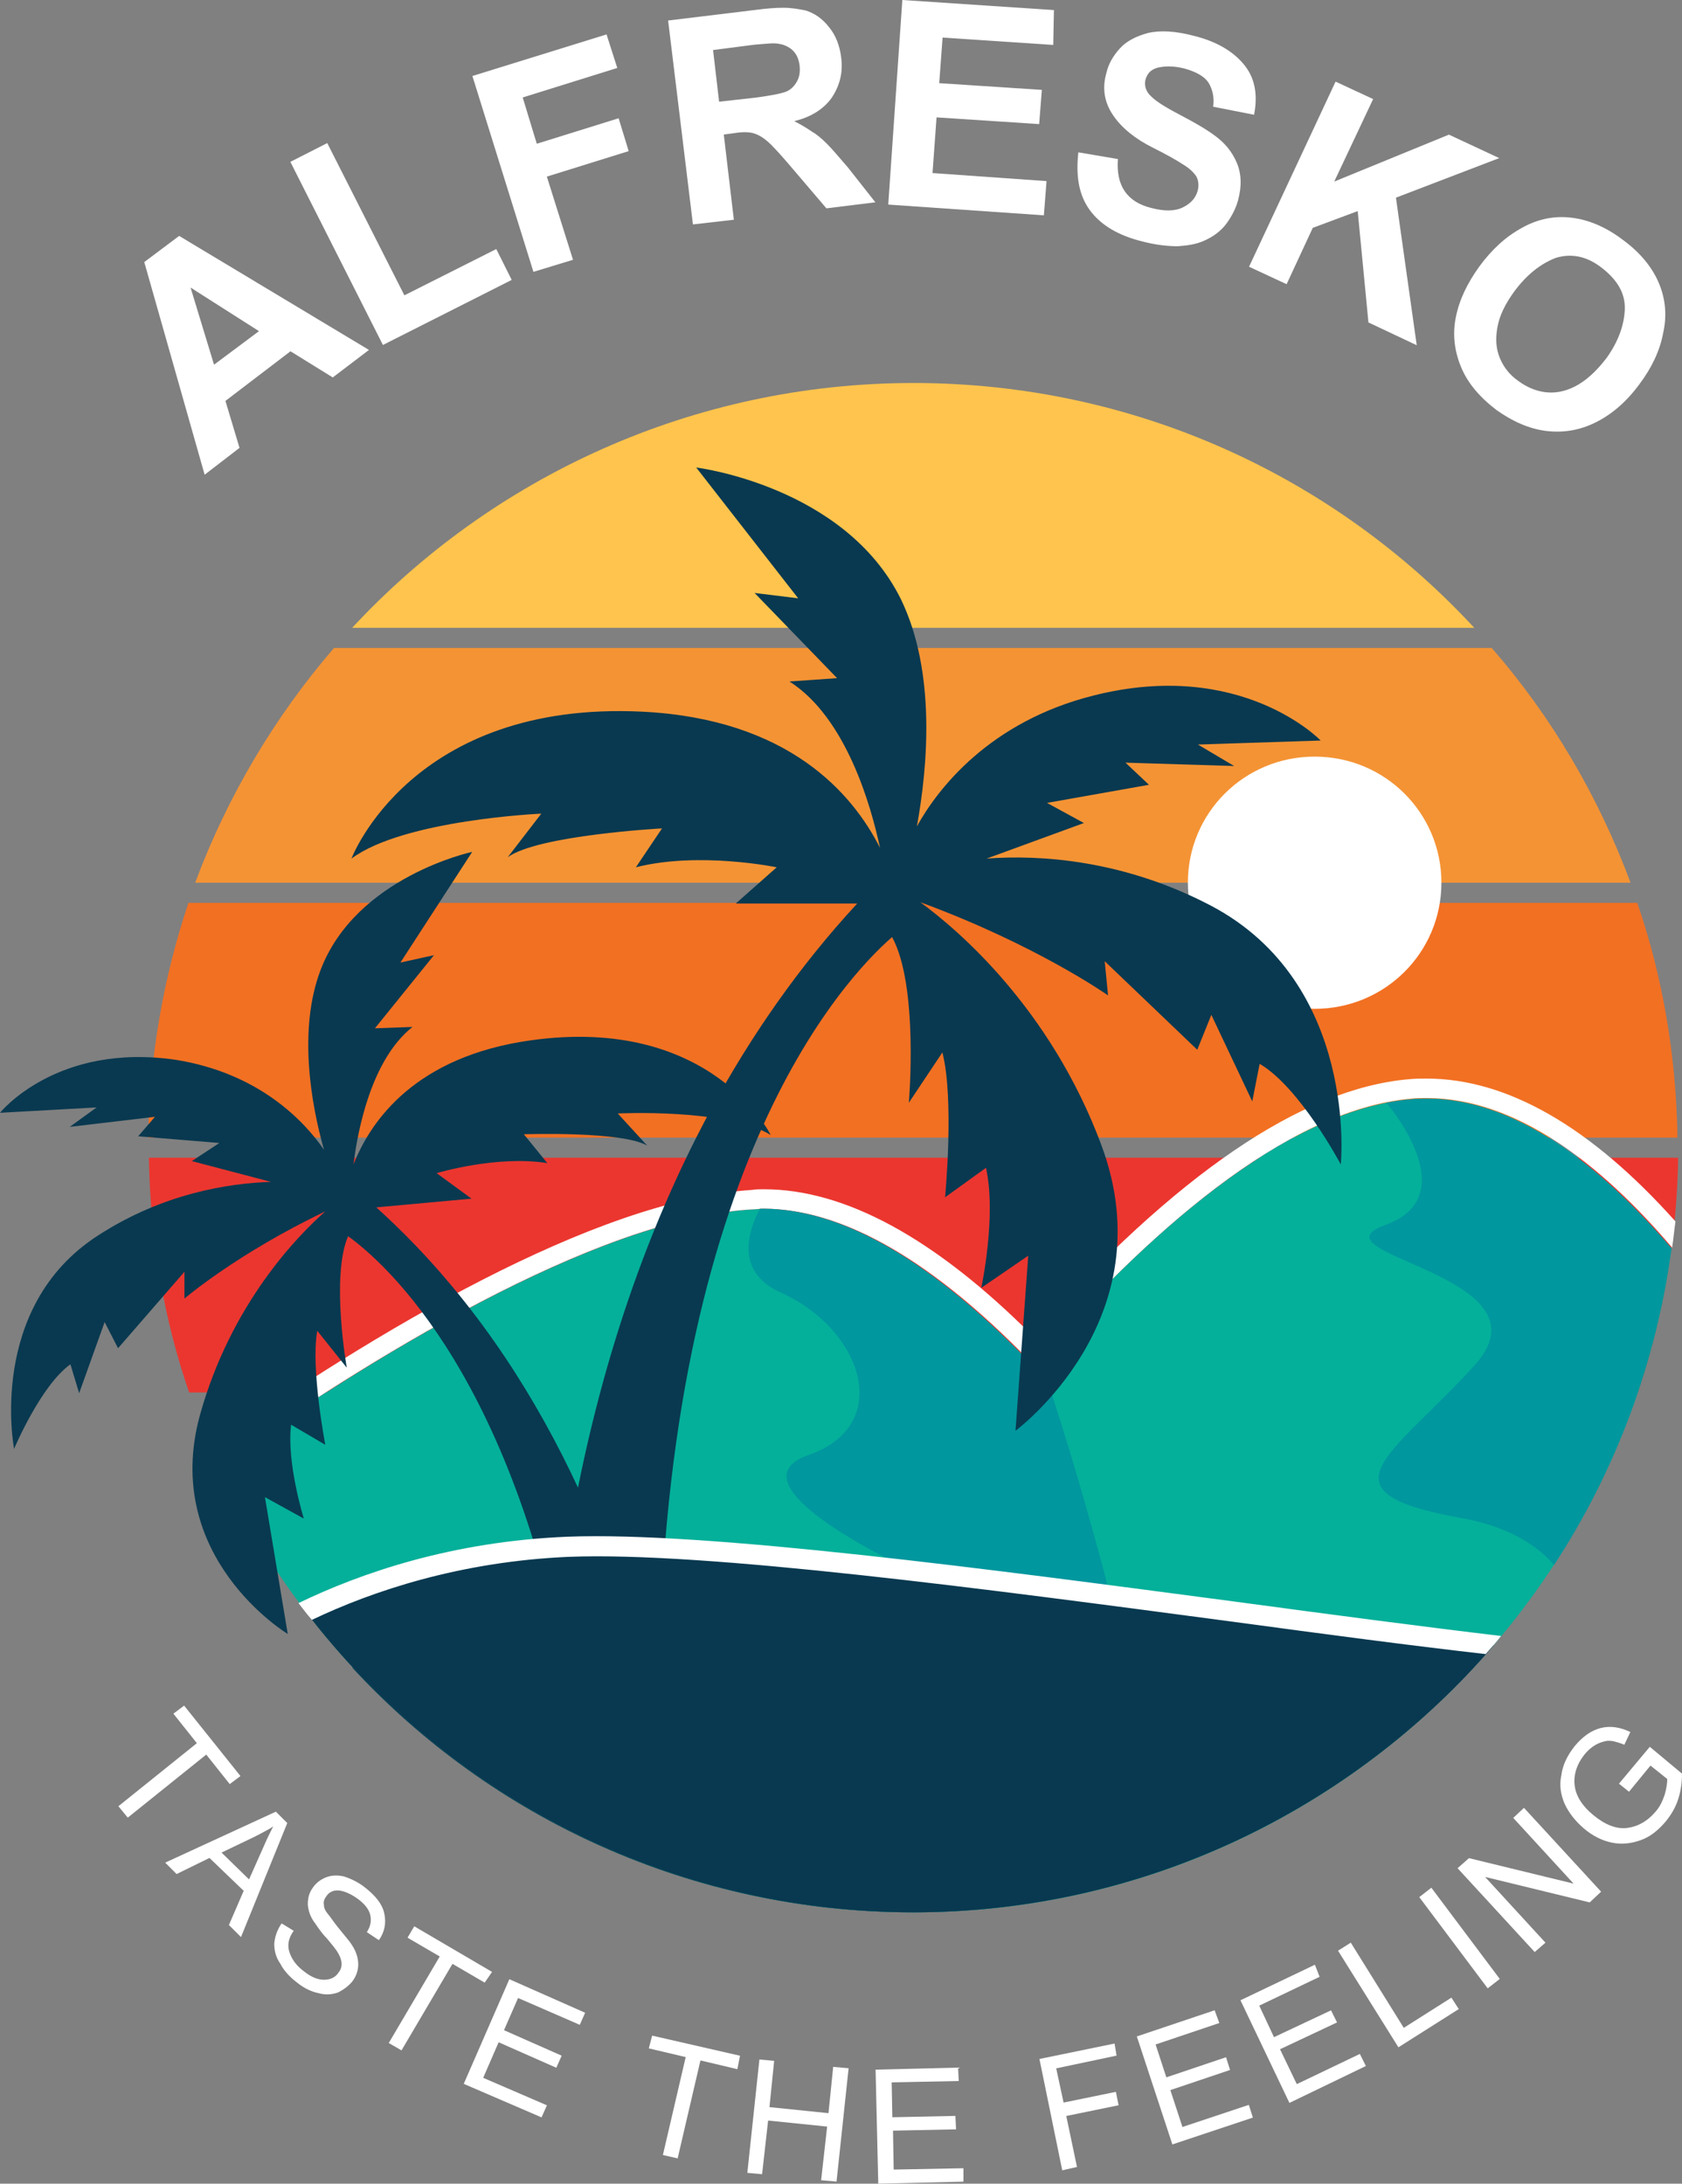 <?xml version="1.0" encoding="UTF-8"?>
<svg id="Layer_1" data-name="Layer 1" xmlns="http://www.w3.org/2000/svg" width="250.77" height="325.55" xmlns:xlink="http://www.w3.org/1999/xlink" viewBox="0 0 250.77 325.55">
  <rect x="0" y="0" width="250.77" height="325.55" fill="#808080" stroke="none"/>
  <defs>
    <style>
      .cls-1 {
        fill: #fff;
      }

      .cls-2 {
        fill: #f27022;
      }

      .cls-3 {
        clip-path: url(#clippath-2);
      }

      .cls-4 {
        fill: #ffc44d;
      }

      .cls-5 {
        fill: #eb362f;
      }

      .cls-6 {
        fill: #00979e;
      }

      .cls-7 {
        fill: #04b09a;
      }

      .cls-8 {
        clip-path: url(#clippath-1);
      }

      .cls-9 {
        clip-path: url(#clippath-4);
      }

      .cls-10 {
        clip-path: url(#clippath);
      }

      .cls-11 {
        fill: none;
      }

      .cls-12 {
        clip-path: url(#clippath-3);
      }

      .cls-13 {
        fill: #f49334;
      }

      .cls-14 {
        clip-path: url(#clippath-5);
      }

      .cls-15 {
        fill: #093950;
      }
    </style>
    <clipPath id="clippath">
      <rect class="cls-11" x="21.9" y="134.5" width="228.3" height="35.2"/>
    </clipPath>
    <clipPath id="clippath-1">
      <rect class="cls-11" x="21.9" y="172.3" width="228.3" height="35.6"/>
    </clipPath>
    <clipPath id="clippath-2">
      <rect class="cls-11" x="52.5" y="248.3" width="167.3" height="36.8"/>
    </clipPath>
    <clipPath id="clippath-3">
      <rect class="cls-11" x="52.5" y="57.1" width="168" height="37.1"/>
    </clipPath>
    <clipPath id="clippath-4">
      <rect class="cls-11" x="32.2" y="163.5" width="217.2" height="121.6"/>
    </clipPath>
    <clipPath id="clippath-5">
      <rect class="cls-11" x="45.2" y="230.5" width="177.5" height="54.6"/>
    </clipPath>
  </defs>
  <g id="Layer_1-2" data-name="Layer 1">
    <g id="Layer_1-3" data-name="Layer 1">
      <g class="cls-10">
        <path class="cls-2" d="m250.1,169.6c-.2-12.2-2.2-24-6-35H28.1c-3.7,11-5.8,22.8-6,35h228"/>
      </g>
      <path class="cls-13" d="m29.1,131.6h214c-4.8-12.9-11.8-24.8-20.7-35H49.8c-8.8,10.2-15.9,22.1-20.7,35"/>
      <g class="cls-8">
        <path class="cls-5" d="m244.2,207.6c3.7-11,5.8-22.8,6-35H22.2c.2,12.2,2.2,24,6,35h216"/>
      </g>
      <g class="cls-3">
        <path class="cls-15" d="m52.5,248.6c20.8,22.5,50.6,36.5,83.6,36.5s62.8-14.1,83.6-36.5H52.5"/>
      </g>
      <g class="cls-12">
        <path class="cls-4" d="m219.8,93.6c-20.8-22.5-50.6-36.5-83.6-36.5s-62.9,14.1-83.7,36.5h167.3"/>
      </g>
      <path class="cls-1" d="m214.9,131.6c0,10.4-8.4,18.8-18.9,18.8s-18.9-8.4-18.9-18.8,8.4-18.8,18.9-18.8,18.9,8.4,18.9,18.8"/>
      <g class="cls-9">
        <path class="cls-7" d="m249.2,186.1c-11.5-13.4-24.9-23.5-39-22.2-18.8,1.7-39.6,20.4-56.3,39.6-12.9-13.4-27.7-24-41.8-23.2-23.8,1.5-58.2,23-79.6,38.2,18,39.3,57.7,66.6,103.7,66.6,57.8,0,105.6-43.2,113-99"/>
      </g>
      <path class="cls-1" d="m32.6,218.3c21.5-15.1,55.8-36.6,79.5-38,.6,0,1.1-.1,1.7-.1,13.7,0,27.8,10.3,40.2,23.2,16.7-19.2,37.5-37.9,56.3-39.6.8-.1,1.6-.1,2.4-.1,13.2,0,25.8,9.6,36.6,22.3.2-1.3.3-2.6.5-3.9-12.6-14.1-25.1-21.3-37.1-21.3-.9,0-1.8,0-2.7.1-16,1.4-34.8,14.3-56.1,38.2-14.5-14.5-27.9-21.8-40-21.8-.6,0-1.2,0-1.8.1-23.6,1.5-56.7,21.5-80.5,38.2.1.9.6,1.8,1,2.7"/>
      <path class="cls-15" d="m97.7,255c-5.7-23.2-17.4-53.2-41.6-75l14.2-1.3-5.2-3.8s8.9-2.7,16.5-1.5l-3.5-4.3s14.7-.5,18.4,1.7l-4.4-4.8s16.2-.8,22.8,3.2c0,0-8.8-17.9-35.8-14.1-17.1,2.4-23.8,11.9-26.4,18.5.6-4.9,2.6-15.6,8.8-20.5l-5.6.2,8.8-10.9-5,1.1,10.7-16.5s-17.3,3.7-22.6,17.6c-3.4,8.9-1.4,20.1.5,26.8-2.9-4.2-9.6-11.4-22.1-13.4-17.8-2.6-26.2,7.9-26.2,7.9l14.4-.8-4,2.9,12.7-1.5-2.5,2.9,12.1,1-4.1,2.7,11.8,3.1c-6.3.2-16.1,1.7-25.8,8-16.6,10.7-12.5,31.8-12.5,31.8,0,0,4-9.5,8.4-12.6l1.3,4.3,3.8-10.6,2,3.9,9.9-11.4v4s7.8-6.7,21-13c-4.1,3.6-14.1,13.8-18.7,30.4-5.8,21.2,13.1,32.6,13.1,32.6l-3.4-20.4,5.8,3.2s-2.6-8.3-1.9-14l5.1,3s-2.2-11.4-1.2-17l4.4,5.5s-2.4-13.6.2-19.6c5.4,3.9,25.4,21.3,33.5,70.7h12.3"/>
      <path class="cls-6" d="m206.6,182.6c-12.1,4.4,25.6,7.4,13.2,21-12.4,13.6-23.7,18.8-2,22.7,6.8,1.2,11.2,3.9,13.9,7,9.1-13.9,15.2-30,17.5-47.2-11.5-13.4-24.9-23.5-39-22.2-1.2.1-2.3.3-3.5.5-.1-.1,12,13.8-.1,18.2"/>
      <path class="cls-6" d="m165.5,237.8s-4.9-19.3-10.6-35.6c-.4.4-.7.8-1.1,1.2-12.5-13-26.7-23.4-40.5-23.2-2.3,4.4-3.1,9.7,3.1,12.5,12.1,5.4,17,19.7,4.2,24.2-12.8,4.4,15.4,17.3,15.4,17.3l29.5,3.6"/>
      <path class="cls-15" d="m180.5,135c-13-6.8-25.4-7.6-33.4-7l14.5-5.3-5.5-3,15.2-2.7-3.5-3.3,16.2.5-5.4-3.2,18.3-.6s-11.8-12.3-33.9-6.7c-15.5,3.9-23.2,13.9-26.3,19.5,1.6-8.8,2.9-23-2.4-33.9-8.4-16.9-30.5-19.6-30.5-19.6l15.2,19.5-6.5-.8,12.3,12.7-7.1.5c8.5,5.4,12.2,18.7,13.5,24.8-4.1-8.1-13.6-19.2-35.4-20.3-34.5-1.7-43.4,21.9-43.4,21.9,7.8-5.8,28.3-6.7,28.3-6.7l-5,6.5c4.5-3.3,23-4.3,23-4.3l-3.9,5.8c9.4-2.4,21,0,21,0l-6.1,5.4h18.1c-35.2,38.1-44,90.1-46,120.1h16.4c0-79.9,27.8-109,34.8-115.1,4,7.3,2.5,24.7,2.5,24.7l5-7.5c1.8,7,.4,21.6.4,21.6l6.1-4.4c1.6,7.2-.7,17.9-.7,17.9l7-4.8-1.9,26.1s22.5-16.6,12.8-42.6c-7.6-20.4-21.4-32.1-27-36.2,17.4,6.4,28,13.9,28,13.9l-.5-5.1,13.8,13.2,2.1-5.2,6.1,12.9,1.1-5.6c6,3.5,12.1,15,12.1,15,0,0,2.7-27-19.4-38.6"/>
      <g class="cls-14">
        <path class="cls-15" d="m222.7,245.3c-43.7-5.2-109.9-15.8-137.9-14.6-16.7.7-30.1,5.3-39.2,9.6,20.8,27.2,53.7,44.8,90.6,44.8,34.5,0,65.6-15.5,86.5-39.8"/>
      </g>
      <path class="cls-1" d="m46.5,241.5c9-4.3,22.1-8.7,38.3-9.4,20.4-.8,62.3,4.8,99.2,9.7,13.3,1.8,26.1,3.5,37.5,4.8.8-.9,1.6-1.8,2.3-2.7-11.8-1.4-25.4-3.2-39.5-5.1-37-4.9-79-10.5-99.7-9.7-17.2.7-30.8,5.4-40.1,9.9.7.9,1.3,1.7,2,2.5"/>
      <path class="cls-1" d="m55.01,52.17l-5.4,4.1-6.3-3.9-9.7,7.4,2.1,7-5.2,4-9-31.7,5.2-3.9,28.3,17Zm-23.1,2.2l6.7-5-10.2-6.5,3.5,11.5Z"/>
      <path class="cls-1" d="m60.29,44.03l13.7-6.9,2.3,4.6-19.2,9.7-13.8-27.3,5.5-2.8,11.5,22.7Z"/>
      <path class="cls-1" d="m92.03,10.13l-14.1,4.4,2.1,6.9,12.2-3.8,1.5,4.9-12.2,3.8,3.9,12.4-5.9,1.8-9.1-29.2,20-6.2,1.6,5Z"/>
      <path class="cls-1" d="m120.11,1.56c1.3.4,2.5,1.2,3.5,2.5,1,1.2,1.6,2.8,1.8,4.5.3,2.2-.2,4.2-1.4,6-1.2,1.7-3.1,2.9-5.6,3.5,1.2.6,2.1,1.2,2.7,1.6.7.4,1.4,1,2.2,1.8s1.8,2,3.1,3.5l4.1,5.2-7.3.9-5.8-6.8c-1.3-1.5-2.3-2.6-3-3.2s-1.4-1-2.1-1.2c-.7-.2-1.7-.2-2.9,0l-1.5.2,1.5,12.7-6.1.7-3.7-30.4,13.2-1.6c1.5-.2,2.8-.3,4-.3,1.2,0,2.3.2,3.3.4Zm-2.9,12.1c.7-.3,1.2-.8,1.6-1.5.4-.7.5-1.5.4-2.4-.2-1.6-1-2.6-2.5-3.1-.4-.1-.9-.2-1.4-.2s-1.5.1-2.8.2l-6.2.8.9,7.7,5.4-.6c2.3-.3,3.8-.6,4.6-.9Z"/>
      <path class="cls-1" d="m157.03,6.7l-16.5-1.1-.5,6.8,15.3,1-.4,5.1-15.3-1-.6,8.3,17,1.2-.4,5.1-23.2-1.6,2.1-30.5,22.6,1.5-.1,5.2Z"/>
      <path class="cls-1" d="m177.87,5.31c3.3.8,5.8,2.2,7.5,4.2,1.7,2,2.2,4.5,1.6,7.6l-6.1-1.2c.2-1.4-.1-2.6-.7-3.6-.6-.9-1.8-1.6-3.6-2.1-1.2-.3-2.4-.4-3.6-.2-1.2.2-1.9.8-2.2,1.9-.2.9.1,1.8.9,2.5.8.8,2.3,1.7,4.6,2.9,2.1,1.1,3.8,2.1,5.1,3.1,1.3,1,2.3,2.2,3,3.8.7,1.6.8,3.5.2,5.7-.3,1.1-.9,2.3-1.7,3.4-.8,1.1-2,2-3.4,2.6-1.1.5-2.4.7-3.9.8-1.5,0-3.3-.2-5.2-.7-3.7-.9-6.3-2.5-7.9-4.7-1.6-2.2-2.1-5-1.7-8.6l5.9,1c-.3,3.9,1.3,6.4,5,7.3,1.9.5,3.5.5,4.7-.1s1.9-1.4,2.2-2.5c.2-.8.1-1.5-.2-2.1-.4-.6-1-1.2-2-1.8-.9-.6-2.5-1.5-4.5-2.5-2.6-1.3-4.6-2.9-5.9-4.8-1.3-1.9-1.7-4-1-6.4.3-1.3,1-2.5,2-3.6s2.4-1.8,4.2-2.3c1.8-.4,4-.3,6.7.4Z"/>
      <path class="cls-1" d="m198.92,27.07l17.1-7,7.5,3.5-15.4,5.9,3.1,22-7.2-3.4-1.6-16.6-6.7,2.5-3.9,8.4-5.6-2.6,12.9-27.6,5.6,2.6-5.8,12.3Z"/>
      <path class="cls-1" d="m241.94,35.75c2.6,1.9,4.4,4.1,5.4,6.5s1.2,4.9.6,7.5c-.5,2.6-1.7,5.1-3.5,7.5-1.9,2.6-4.1,4.5-6.5,5.7-2.4,1.2-4.8,1.6-7.4,1.3-2.5-.3-5-1.4-7.4-3.1-2.5-1.9-4.3-4-5.3-6.4s-1.3-4.9-.8-7.4c.5-2.6,1.7-5.1,3.5-7.6,1.9-2.6,4-4.5,6.4-5.8,2.3-1.3,4.8-1.8,7.3-1.5,2.6.3,5.2,1.4,7.7,3.3Zm-16.1,7.6c-1.4,1.9-2.3,3.7-2.6,5.5-.3,1.7-.2,3.2.4,4.6.6,1.4,1.5,2.5,2.8,3.4,1.1.8,2.4,1.4,3.8,1.6,1.4.2,2.9,0,4.5-.8s3.2-2.2,4.8-4.3c1.7-2.4,2.6-4.8,2.7-7.2.1-2.4-1.1-4.4-3.4-6.2-2.3-1.8-4.6-2.2-6.9-1.5-2.3.9-4.3,2.5-6.1,4.9Z"/>
      <path class="cls-1" d="m34.25,265.98l-3.5-4.4-11.7,9.4-1.4-1.7,11.7-9.4-3.5-4.4,1.6-1.2,8.4,10.5-1.6,1.2Z"/>
      <path class="cls-1" d="m35.93,288.79l-1.8-1.8,2.2-5.1-5.1-4.9-4.9,2.4-1.7-1.7,16.5-7.6,1.7,1.7-6.9,17Zm1.9-14.9l-4.8,2.3,4.1,4,2.4-5.4c.3-.7.7-1.5,1.2-2.5,0,0-.4.3-1,.6-.7.4-1.3.7-1.9,1Z"/>
      <path class="cls-1" d="m54.49,281.45c1.5,1.2,2.5,2.4,2.8,3.8.3,1.4.1,2.7-.8,4l-1.8-1.2c.6-.9.7-1.8.5-2.6-.2-.8-.8-1.6-1.9-2.4-1-.7-1.9-1.1-2.7-1.2-.8-.1-1.5.2-1.9.8-.3.4-.5.8-.4,1.3,0,.5.2.9.6,1.4.1.1.4.5.9,1.2s1.2,1.5,2,2.5c1,1.2,1.5,2.3,1.6,3.4s-.2,2.1-.9,3c-.6.7-1.3,1.2-2.1,1.6-.9.3-1.8.4-2.9.1-1-.2-2.1-.7-3.1-1.5-1.2-.9-2.1-1.9-2.6-2.9-.7-1-.9-2-.9-3,.1-1,.4-2,1.1-3l1.8,1.1c-.8,1.1-1,2.2-.6,3.3s1.1,2,2.2,2.8c1,.8,2,1.2,2.9,1.2s1.7-.3,2.2-1.1c.8-1,.5-2.3-.8-3.9l-.9-1.1c-.6-.6-1.2-1.4-1.8-2.3-.7-.9-1-1.8-1.1-2.8,0-1,.2-1.8.8-2.6.5-.7,1.2-1.2,2-1.5s1.7-.3,2.6-.1c1.2.4,2.2.9,3.2,1.7Z"/>
      <path class="cls-1" d="m72.26,295.58l-4.8-2.8-7.6,12.9-1.9-1.1,7.6-12.9-4.8-2.8,1-1.7,11.6,6.8-1.1,1.6Z"/>
      <path class="cls-1" d="m86.44,301.87l-9.2-4-2.1,4.8,8.6,3.8-.8,1.8-8.6-3.8-2.3,5.3,9.5,4.1-.8,1.8-11.6-5,6.8-15.6,11.3,5-.8,1.8Z"/>
      <path class="cls-1" d="m109.93,308.48l-5.5-1.3-3.4,14.6-2.2-.5,3.4-14.6-5.5-1.3.5-1.9,13.1,3-.4,2Z"/>
      <path class="cls-1" d="m114.72,314.14l8.8.9.7-6.9,2.3.2-1.8,16.9-2.3-.2.9-8-8.8-.9-.9,8-2.2-.2,1.8-16.9,2.2.2-.7,6.9Z"/>
      <path class="cls-1" d="m142.94,310.25l-10,.2.1,5.2,9.4-.2.1,2-9.4.2.1,5.8,10.4-.2v2l-12.7.3-.4-17,12.3-.3.1,2Z"/>
      <path class="cls-1" d="m166.47,306.46l-9,1.9,1.1,5.1,7.8-1.6.4,2-7.8,1.6,1.6,7.6-2.2.5-3.4-16.6,11.2-2.3.3,1.8Z"/>
      <path class="cls-1" d="m181.79,301.6l-9.5,3.2,1.6,4.9,8.9-3,.6,1.9-8.9,3,1.8,5.5,9.9-3.3.6,1.9-12,4-5.3-16.1,11.6-3.9.7,1.9Z"/>
      <path class="cls-1" d="m196.74,294.71l-9,4.3,2.2,4.7,8.5-4,.9,1.8-8.5,4,2.5,5.2,9.4-4.5.9,1.8-11.4,5.5-7.3-15.3,11.1-5.3.7,1.8Z"/>
      <path class="cls-1" d="m209.29,302.32l7.1-4.5,1.1,1.7-9,5.7-9-14.4,1.9-1.2,7.9,12.7Z"/>
      <path class="cls-1" d="m223.6,295.03l-1.8,1.4-10.2-13.6,1.8-1.4,10.2,13.6Z"/>
      <path class="cls-1" d="m234.61,280.82l-9-9.8,1.6-1.5,11.5,12.5-1.7,1.6-15.6-3.8,9,9.8-1.6,1.4-11.5-12.5,1.7-1.5,15.6,3.8Z"/>
      <path class="cls-1" d="m234.77,260.32c2.4-2.9,5.2-3.6,8.3-2.1l-.9,1.9s-.2-.1-.5-.2c-.3-.1-.6-.2-1-.3s-.7-.1-1-.1c-1.3.2-2.4.8-3.4,2-1.2,1.5-1.7,3.1-1.5,4.7s1.2,3.1,2.8,4.4c1.7,1.4,3.4,2.1,5,1.9s3.1-1,4.4-2.6c.5-.6.9-1.4,1.2-2.3.3-1,.4-1.8.4-2.4l-2.5-2-3.2,3.9-1.5-1.2,4.6-5.5,4.8,4c0,1.4-.2,2.7-.6,3.9s-1,2.2-1.8,3.2c-1.1,1.3-2.3,2.3-3.7,2.8-1.4.5-2.8.7-4.3.4-1.5-.3-2.9-1-4.2-2.1s-2.3-2.4-2.9-3.7c-.6-1.4-.8-2.8-.5-4.2.2-1.6.9-3,2-4.4Z"/>
    </g>
  </g>
</svg>